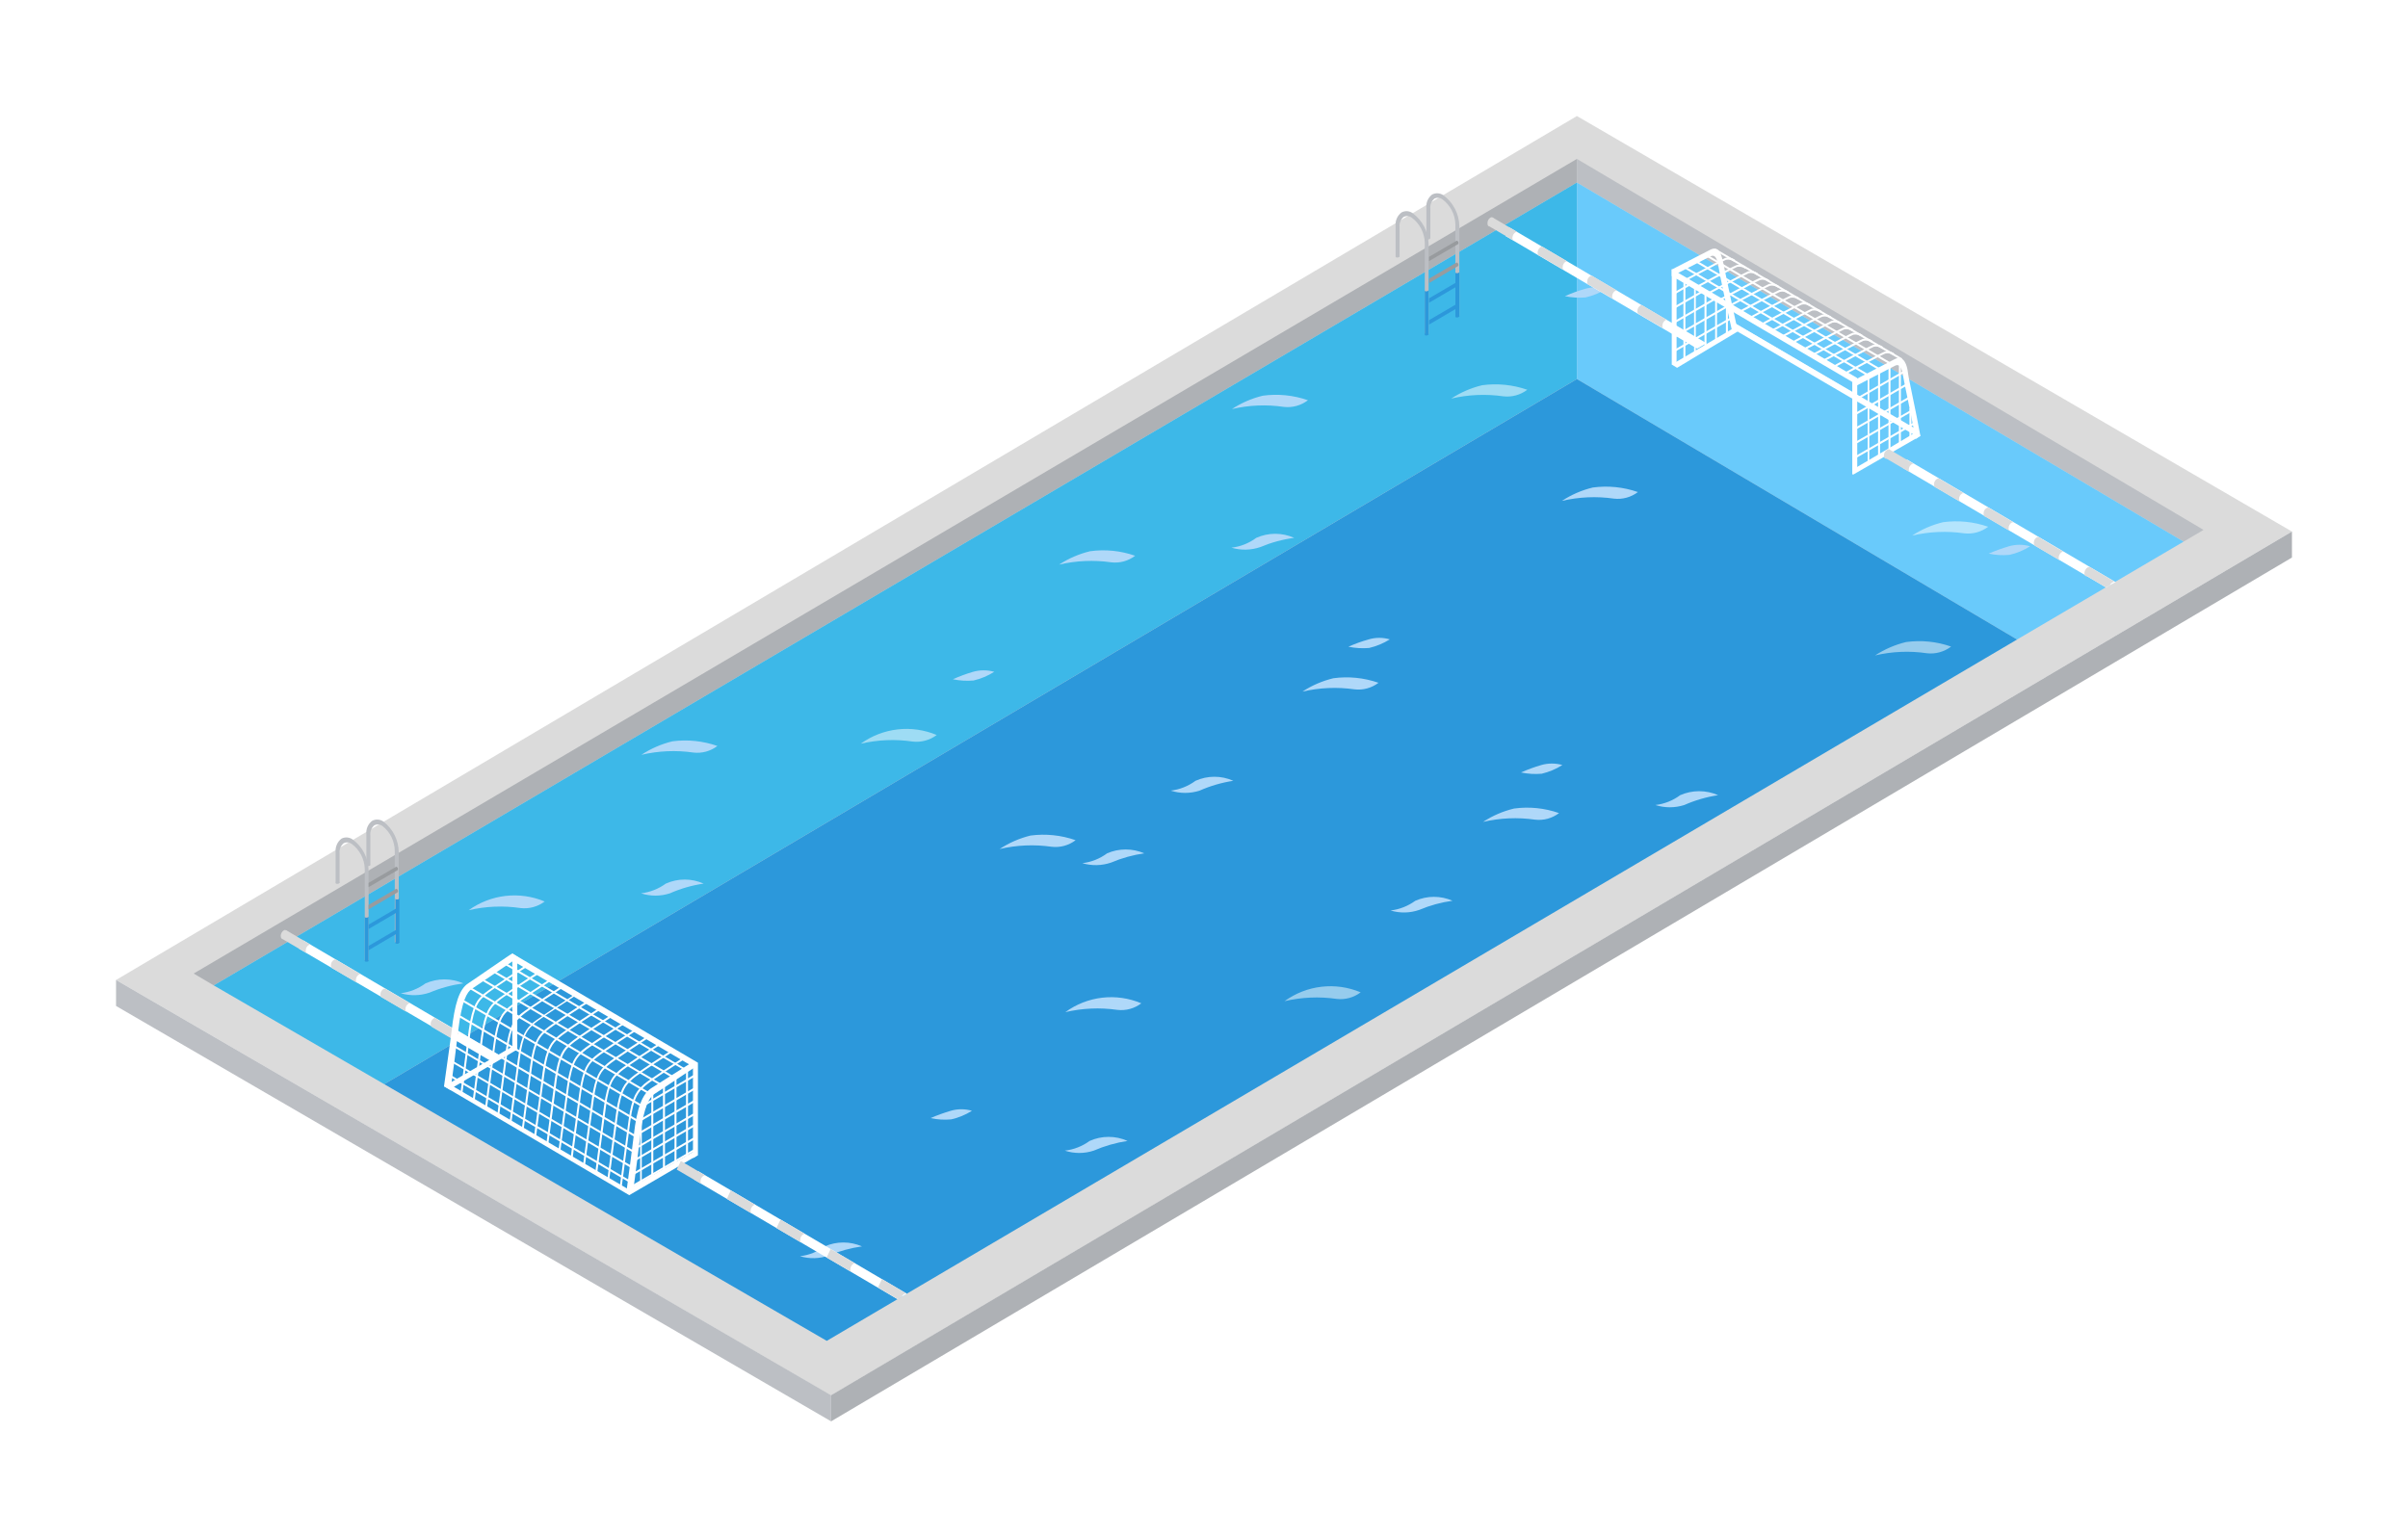 <svg width="166" height="106" viewBox="0 0 166 106" fill="none" xmlns="http://www.w3.org/2000/svg">
<g filter="url(#filter0_d)">
<path d="M158 32.649L57.293 92.217L8 63.568L108.707 4L158 32.649Z" fill="#DBDBDB"/>
<path d="M108.706 6.957V8.583L14.735 63.942L13.351 63.124L108.706 6.957Z" fill="#AEB1B5"/>
<path d="M108.706 8.584V22.134L26.488 70.752L14.735 63.942L108.706 8.584Z" fill="#3DB8E8"/>
<path d="M150.53 33.345L108.707 8.583V6.957L151.906 32.536L150.53 33.345Z" fill="#BCBFC4"/>
<path d="M139.05 40.094L108.707 22.134V8.584L150.53 33.345L139.05 40.094Z" fill="#69CAFB"/>
<path d="M108.707 22.134L139.05 40.094L56.994 88.451L26.488 70.752L108.707 22.134Z" fill="#2C98DB"/>
<path d="M8 63.568V65.36L57.293 94V92.2L8 63.568Z" fill="#BCBFC4"/>
<path d="M158 32.649V34.441L57.293 94V92.2L158 32.649Z" fill="#AEB1B5"/>
<path d="M74.149 53.931C73.674 54.293 73.08 54.454 72.491 54.383C71.298 54.212 70.084 54.265 68.909 54.54C69.565 54.109 70.287 53.794 71.046 53.609C72.091 53.472 73.153 53.582 74.149 53.931Z" fill="#AFD8F9"/>
<path d="M78.884 54.836C78.479 54.66 78.043 54.57 77.602 54.57C77.161 54.57 76.725 54.66 76.32 54.836C75.817 55.209 75.228 55.442 74.61 55.514C75.263 55.708 75.958 55.693 76.602 55.471C77.333 55.161 78.1 54.948 78.884 54.836Z" fill="#AFD8F9"/>
<path d="M95.03 43.077C94.555 43.438 93.961 43.6 93.372 43.529C92.176 43.358 90.959 43.411 89.782 43.686C90.439 43.259 91.161 42.947 91.919 42.764C92.966 42.622 94.031 42.73 95.03 43.077Z" fill="#AFD8F9"/>
<path d="M112.912 29.927C112.437 30.288 111.843 30.45 111.254 30.379C110.061 30.207 108.847 30.261 107.673 30.536C108.325 30.108 109.045 29.796 109.801 29.614C110.848 29.472 111.913 29.579 112.912 29.927Z" fill="#AFD8F9"/>
<path d="M85.022 49.835C84.611 49.651 84.167 49.556 83.718 49.556C83.269 49.556 82.825 49.651 82.415 49.835C81.912 50.206 81.323 50.44 80.705 50.513C81.353 50.721 82.049 50.721 82.697 50.513C83.439 50.185 84.221 49.957 85.022 49.835Z" fill="#AFD8F9"/>
<path d="M95.808 40.085C95.334 39.943 94.83 39.943 94.355 40.085C93.877 40.219 93.409 40.388 92.954 40.59C93.423 40.688 93.904 40.717 94.381 40.677C94.885 40.559 95.367 40.359 95.808 40.085Z" fill="#AFD8F9"/>
<path opacity="0.5" d="M64.576 46.678C64.099 47.035 63.507 47.197 62.918 47.13C61.725 46.953 60.511 47.003 59.336 47.278C60.089 46.736 60.964 46.397 61.88 46.292C62.796 46.187 63.724 46.32 64.576 46.678Z" fill="white"/>
<path d="M49.456 47.434C48.98 47.796 48.387 47.958 47.797 47.887C46.604 47.715 45.39 47.768 44.216 48.043C44.871 47.612 45.594 47.298 46.353 47.113C47.398 46.975 48.459 47.085 49.456 47.434Z" fill="#AFD8F9"/>
<path d="M37.549 58.158C37.071 58.516 36.479 58.677 35.891 58.611C34.698 58.433 33.483 58.483 32.309 58.758C33.062 58.217 33.937 57.877 34.853 57.772C35.769 57.667 36.697 57.8 37.549 58.158Z" fill="#AFD8F9"/>
<path d="M48.507 56.923C48.096 56.739 47.652 56.644 47.203 56.644C46.754 56.644 46.31 56.739 45.9 56.923C45.395 57.29 44.806 57.521 44.19 57.593C44.837 57.806 45.534 57.806 46.182 57.593C46.924 57.266 47.706 57.041 48.507 56.923Z" fill="#AFD8F9"/>
<path d="M31.942 63.803C31.53 63.621 31.086 63.527 30.638 63.527C30.189 63.527 29.746 63.621 29.334 63.803C28.831 64.174 28.243 64.408 27.625 64.481C28.277 64.675 28.973 64.66 29.617 64.438C30.361 64.124 31.143 63.911 31.942 63.803Z" fill="#AFD8F9"/>
<path opacity="0.5" d="M105.287 22.873C104.812 23.234 104.218 23.396 103.629 23.325C102.433 23.154 101.216 23.207 100.039 23.482C100.696 23.055 101.418 22.744 102.176 22.56C103.223 22.419 104.288 22.526 105.287 22.873Z" fill="white"/>
<path d="M90.167 23.595C89.692 23.957 89.099 24.122 88.509 24.056C87.316 23.879 86.102 23.929 84.927 24.204C85.58 23.776 86.3 23.464 87.056 23.282C88.103 23.14 89.168 23.248 90.167 23.595Z" fill="#AFD8F9"/>
<path d="M78.252 34.319C77.781 34.681 77.189 34.843 76.602 34.771C75.406 34.6 74.19 34.653 73.013 34.928C73.669 34.501 74.391 34.189 75.149 34.006C76.193 33.862 77.256 33.97 78.252 34.319Z" fill="#AFD8F9"/>
<path d="M89.218 33.084C88.806 32.9 88.361 32.804 87.91 32.804C87.46 32.804 87.015 32.9 86.603 33.084C86.1 33.457 85.511 33.691 84.893 33.762C85.546 33.956 86.241 33.941 86.885 33.719C87.632 33.405 88.416 33.191 89.218 33.084Z" fill="#AFD8F9"/>
<path d="M68.542 42.32C68.064 42.185 67.558 42.185 67.08 42.32C66.605 42.46 66.14 42.632 65.687 42.834C66.156 42.932 66.637 42.962 67.115 42.92C67.62 42.802 68.102 42.599 68.542 42.32Z" fill="#AFD8F9"/>
<path d="M110.733 15.915C110.255 15.775 109.748 15.775 109.271 15.915C108.796 16.05 108.33 16.219 107.878 16.42C108.347 16.519 108.828 16.548 109.305 16.507C109.81 16.393 110.293 16.194 110.733 15.915Z" fill="#AFD8F9"/>
<path opacity="0.5" d="M93.8 64.42C93.325 64.782 92.731 64.944 92.142 64.873C90.946 64.701 89.729 64.754 88.552 65.029C89.304 64.484 90.181 64.141 91.099 64.035C92.016 63.928 92.946 64.061 93.8 64.42Z" fill="white"/>
<path d="M78.679 65.177C78.204 65.538 77.61 65.7 77.021 65.629C75.828 65.458 74.614 65.511 73.44 65.786C74.19 65.24 75.065 64.897 75.982 64.79C76.899 64.684 77.827 64.817 78.679 65.177Z" fill="#AFD8F9"/>
<path d="M77.73 74.666C77.318 74.481 76.873 74.386 76.422 74.386C75.972 74.386 75.527 74.481 75.115 74.666C74.611 75.034 74.022 75.265 73.405 75.335C74.053 75.549 74.749 75.549 75.397 75.335C76.144 75.012 76.928 74.787 77.73 74.666Z" fill="#AFD8F9"/>
<path d="M59.422 81.937C59.017 81.759 58.581 81.667 58.14 81.667C57.699 81.667 57.262 81.759 56.857 81.937C56.355 82.309 55.766 82.543 55.148 82.615C55.801 82.81 56.497 82.792 57.139 82.563C57.872 82.259 58.638 82.048 59.422 81.937Z" fill="#AFD8F9"/>
<path d="M67.003 72.587C66.526 72.447 66.019 72.447 65.542 72.587C65.068 72.727 64.603 72.895 64.149 73.092C64.617 73.195 65.099 73.225 65.576 73.179C66.081 73.065 66.564 72.865 67.003 72.587Z" fill="#AFD8F9"/>
<path opacity="0.5" d="M134.503 40.581C134.027 40.943 133.435 41.108 132.845 41.042C131.652 40.865 130.438 40.915 129.263 41.19C129.92 40.763 130.642 40.451 131.4 40.268C132.444 40.124 133.507 40.232 134.503 40.581Z" fill="white"/>
<path opacity="0.5" d="M137.059 32.319C136.584 32.68 135.99 32.842 135.401 32.771C134.208 32.599 132.994 32.652 131.819 32.927C132.472 32.499 133.192 32.188 133.948 32.005C134.995 31.864 136.06 31.971 137.059 32.319Z" fill="white"/>
<path d="M107.476 52.062C107 52.423 106.407 52.585 105.817 52.514C104.624 52.342 103.41 52.395 102.236 52.67C102.892 52.241 103.614 51.93 104.373 51.748C105.417 51.605 106.48 51.712 107.476 52.062Z" fill="#AFD8F9"/>
<path d="M118.442 50.826C118.029 50.645 117.584 50.551 117.134 50.551C116.685 50.551 116.24 50.645 115.827 50.826C115.324 51.199 114.735 51.433 114.117 51.505C114.765 51.713 115.461 51.713 116.109 51.505C116.854 51.176 117.639 50.948 118.442 50.826Z" fill="#AFD8F9"/>
<path d="M100.133 58.106C99.729 57.928 99.292 57.836 98.851 57.836C98.41 57.836 97.974 57.928 97.569 58.106C97.064 58.473 96.476 58.704 95.86 58.776C96.511 58.975 97.209 58.96 97.851 58.732C98.582 58.424 99.349 58.213 100.133 58.106Z" fill="#AFD8F9"/>
<path d="M107.706 48.748C107.231 48.612 106.729 48.612 106.253 48.748C105.775 48.887 105.307 49.058 104.852 49.261C105.321 49.359 105.802 49.389 106.279 49.348C106.784 49.229 107.266 49.026 107.706 48.748Z" fill="#AFD8F9"/>
<path d="M139.948 33.667C139.471 33.526 138.964 33.526 138.487 33.667C138.013 33.806 137.547 33.974 137.093 34.171C137.562 34.274 138.043 34.303 138.521 34.258C139.026 34.145 139.509 33.945 139.948 33.667Z" fill="#AFD8F9"/>
<path d="M24.308 53.879C24.198 53.801 24.07 53.754 23.936 53.743C23.802 53.733 23.668 53.758 23.548 53.818C23.405 53.925 23.293 54.068 23.221 54.233C23.149 54.398 23.12 54.578 23.137 54.758V56.871H23.411V54.844C23.395 54.71 23.413 54.574 23.464 54.449C23.515 54.324 23.597 54.215 23.701 54.131C23.787 54.089 23.883 54.072 23.978 54.081C24.073 54.09 24.163 54.126 24.24 54.184C24.513 54.382 24.738 54.642 24.895 54.944C25.052 55.246 25.138 55.581 25.146 55.923V62.22H25.411V56.001C25.402 55.585 25.298 55.176 25.106 54.807C24.915 54.439 24.642 54.121 24.308 53.879Z" fill="#BCBFC4"/>
<path d="M23.411 56.871C23.411 56.871 23.351 56.941 23.274 56.941C23.197 56.941 23.138 56.941 23.138 56.871C23.138 56.801 23.197 56.793 23.274 56.793C23.351 56.793 23.411 56.793 23.411 56.871Z" fill="#BCBFC4"/>
<path d="M25.411 62.237C25.411 62.281 25.352 62.307 25.275 62.307C25.198 62.307 25.146 62.307 25.146 62.237C25.146 62.168 25.206 62.168 25.275 62.168C25.343 62.168 25.411 62.194 25.411 62.237Z" fill="#2C98DB"/>
<path d="M26.428 52.644C26.317 52.565 26.187 52.518 26.051 52.509C25.915 52.499 25.78 52.528 25.659 52.592C25.518 52.698 25.407 52.839 25.336 53.002C25.265 53.166 25.238 53.345 25.258 53.523V55.636H25.531V53.609C25.515 53.476 25.533 53.341 25.582 53.216C25.632 53.092 25.711 52.981 25.813 52.896C25.901 52.854 25.997 52.837 26.094 52.846C26.19 52.855 26.282 52.891 26.36 52.949C26.625 53.152 26.839 53.415 26.988 53.717C27.136 54.018 27.214 54.351 27.215 54.688V60.993H27.488V54.775C27.486 54.361 27.389 53.952 27.205 53.583C27.021 53.213 26.755 52.892 26.428 52.644Z" fill="#BCBFC4"/>
<path d="M27.531 61.002C27.531 61.002 27.471 61.072 27.395 61.072C27.317 61.072 27.258 61.072 27.258 61.002C27.258 60.933 27.317 60.924 27.395 60.924C27.471 60.924 27.531 60.959 27.531 61.002Z" fill="#2C98DB"/>
<path d="M25.531 55.636C25.531 55.679 25.471 55.714 25.394 55.714C25.317 55.714 25.257 55.714 25.257 55.636C25.257 55.558 25.317 55.566 25.394 55.566C25.471 55.566 25.531 55.601 25.531 55.636Z" fill="#BCBFC4"/>
<path d="M27.437 55.923C27.438 55.89 27.43 55.858 27.413 55.83C27.397 55.802 27.372 55.78 27.343 55.767H27.3L25.411 56.871V57.167L27.411 55.993C27.411 55.993 27.437 55.975 27.437 55.923Z" fill="#989B9E"/>
<path d="M27.437 57.445C27.438 57.413 27.43 57.38 27.413 57.352C27.397 57.325 27.372 57.302 27.343 57.289H27.3L25.411 58.393V58.698L27.411 57.523C27.421 57.513 27.428 57.5 27.432 57.487C27.436 57.474 27.438 57.459 27.437 57.445Z" fill="#989B9E"/>
<path d="M27.437 58.802C27.438 58.769 27.43 58.737 27.413 58.709C27.397 58.681 27.372 58.659 27.343 58.645H27.3L25.411 59.75V60.054L27.411 58.88C27.421 58.87 27.428 58.857 27.432 58.844C27.436 58.83 27.438 58.816 27.437 58.802Z" fill="#2C98DB"/>
<path d="M27.437 60.272C27.438 60.239 27.43 60.207 27.413 60.179C27.397 60.151 27.372 60.129 27.343 60.115H27.3L25.411 61.22V61.516L27.411 60.341C27.411 60.341 27.437 60.341 27.437 60.272Z" fill="#2C98DB"/>
<path d="M25.275 59.272C25.206 59.272 25.146 59.272 25.146 59.193V62.237H25.411V59.193C25.411 59.237 25.326 59.272 25.275 59.272Z" fill="#2C98DB"/>
<path d="M27.395 58.019C27.317 58.019 27.258 58.019 27.258 57.95V61.002H27.531V57.95C27.531 57.95 27.471 58.019 27.395 58.019Z" fill="#2C98DB"/>
<path d="M97.381 10.697C97.272 10.617 97.142 10.57 97.008 10.561C96.874 10.552 96.74 10.581 96.62 10.645C96.478 10.749 96.365 10.891 96.293 11.054C96.22 11.217 96.192 11.397 96.21 11.575V13.689H96.484V11.662C96.467 11.528 96.486 11.392 96.537 11.267C96.588 11.142 96.669 11.032 96.774 10.949C96.86 10.907 96.956 10.889 97.051 10.899C97.146 10.908 97.236 10.943 97.313 11.001C97.586 11.2 97.81 11.46 97.968 11.762C98.125 12.064 98.211 12.399 98.219 12.741V19.038H98.484V12.819C98.474 12.403 98.369 11.995 98.177 11.626C97.986 11.258 97.713 10.94 97.381 10.697Z" fill="#BCBFC4"/>
<path d="M96.484 13.689C96.484 13.689 96.424 13.758 96.347 13.758C96.27 13.758 96.21 13.758 96.21 13.689C96.21 13.619 96.279 13.611 96.347 13.611C96.415 13.611 96.484 13.645 96.484 13.689Z" fill="#BCBFC4"/>
<path d="M98.484 19.055C98.484 19.055 98.424 19.133 98.347 19.133C98.27 19.133 98.219 19.133 98.219 19.055C98.219 18.977 98.278 18.985 98.347 18.985C98.415 18.985 98.484 19.02 98.484 19.055Z" fill="#2C98DB"/>
<path d="M99.501 9.462C99.389 9.384 99.258 9.338 99.123 9.329C98.988 9.32 98.853 9.348 98.731 9.41C98.59 9.515 98.479 9.657 98.408 9.82C98.338 9.984 98.311 10.163 98.33 10.34V12.436H98.603V10.401C98.588 10.267 98.606 10.131 98.657 10.006C98.708 9.881 98.79 9.772 98.894 9.688C98.98 9.646 99.075 9.628 99.17 9.637C99.265 9.647 99.356 9.682 99.432 9.74C99.704 9.94 99.926 10.201 100.082 10.503C100.237 10.805 100.322 11.139 100.33 11.48V17.776H100.603V11.567C100.591 11.153 100.484 10.748 100.293 10.383C100.102 10.018 99.831 9.703 99.501 9.462Z" fill="#BCBFC4"/>
<path d="M100.603 17.82C100.603 17.82 100.544 17.89 100.467 17.89C100.39 17.89 100.33 17.89 100.33 17.82C100.33 17.75 100.39 17.742 100.467 17.742C100.544 17.742 100.603 17.777 100.603 17.82Z" fill="#2C98DB"/>
<path d="M98.603 12.436C98.603 12.436 98.543 12.506 98.466 12.506C98.389 12.506 98.33 12.506 98.33 12.436C98.33 12.367 98.389 12.358 98.466 12.358C98.543 12.358 98.603 12.436 98.603 12.436Z" fill="#BCBFC4"/>
<path d="M100.543 12.758C100.545 12.726 100.537 12.693 100.52 12.665C100.503 12.637 100.479 12.615 100.449 12.602H100.407L98.518 13.706V14.002L100.518 12.828C100.518 12.828 100.543 12.793 100.543 12.758Z" fill="#989B9E"/>
<path d="M100.543 14.263C100.542 14.231 100.533 14.2 100.516 14.172C100.5 14.145 100.477 14.122 100.449 14.106C100.449 14.106 100.449 14.106 100.407 14.106L98.518 15.211V15.515L100.518 14.341C100.527 14.33 100.534 14.318 100.539 14.305C100.543 14.291 100.545 14.277 100.543 14.263Z" fill="#989B9E"/>
<path d="M100.543 15.62C100.545 15.587 100.536 15.555 100.52 15.527C100.503 15.499 100.479 15.477 100.449 15.463C100.449 15.463 100.449 15.463 100.407 15.463L98.518 16.568V16.872L100.518 15.698C100.527 15.687 100.534 15.675 100.539 15.661C100.543 15.648 100.545 15.634 100.543 15.62Z" fill="#2C98DB"/>
<path d="M100.543 17.124C100.545 17.092 100.536 17.059 100.52 17.031C100.503 17.004 100.479 16.981 100.449 16.968H100.407L98.518 18.072V18.377L100.518 17.203C100.527 17.192 100.534 17.18 100.539 17.166C100.543 17.153 100.545 17.138 100.543 17.124Z" fill="#2C98DB"/>
<path d="M98.347 16.089C98.278 16.089 98.219 16.089 98.219 16.011V19.055H98.484V16.011C98.484 16.011 98.424 16.089 98.347 16.089Z" fill="#2C98DB"/>
<path d="M100.467 14.837C100.39 14.837 100.33 14.837 100.33 14.767V17.82H100.603V14.767C100.603 14.767 100.544 14.837 100.467 14.837Z" fill="#2C98DB"/>
<path d="M34.472 68.804L20.907 60.837L20.625 61.42L33.873 69.178L34.472 68.804Z" fill="white"/>
<path d="M30.13 66.412C30.128 66.491 30.106 66.568 30.065 66.635C30.025 66.703 29.967 66.758 29.899 66.795C29.779 66.847 29.685 66.751 29.685 66.595C29.688 66.515 29.711 66.438 29.752 66.369C29.792 66.301 29.848 66.244 29.916 66.203C30.035 66.151 30.13 66.247 30.13 66.412Z" fill="#DBDBDB"/>
<path d="M31.634 67.23C31.566 67.269 31.51 67.326 31.471 67.395C31.432 67.464 31.411 67.542 31.411 67.621C31.407 67.656 31.41 67.692 31.422 67.725C31.434 67.759 31.454 67.789 31.48 67.812L29.77 66.812L30.052 66.23L31.762 67.238C31.742 67.228 31.721 67.221 31.699 67.22C31.677 67.218 31.654 67.222 31.634 67.23Z" fill="#DBDBDB"/>
<path d="M26.668 64.386C26.667 64.465 26.645 64.542 26.605 64.61C26.564 64.677 26.506 64.732 26.437 64.768C26.317 64.82 26.223 64.768 26.223 64.559C26.225 64.481 26.247 64.403 26.288 64.336C26.328 64.269 26.386 64.214 26.454 64.177C26.574 64.125 26.676 64.22 26.668 64.386Z" fill="#DBDBDB"/>
<path d="M28.18 65.186C28.111 65.224 28.052 65.28 28.012 65.349C27.971 65.418 27.95 65.497 27.95 65.577C27.947 65.612 27.951 65.647 27.963 65.68C27.975 65.713 27.994 65.743 28.018 65.768L26.309 64.768L26.582 64.186L28.292 65.186C28.274 65.178 28.255 65.174 28.236 65.174C28.217 65.174 28.198 65.178 28.18 65.186Z" fill="#DBDBDB"/>
<path d="M23.257 62.368C23.253 62.447 23.231 62.525 23.19 62.593C23.15 62.662 23.093 62.719 23.026 62.759C22.906 62.811 22.804 62.716 22.812 62.55C22.811 62.471 22.832 62.393 22.873 62.325C22.914 62.257 22.973 62.203 23.043 62.168C23.163 62.116 23.257 62.211 23.257 62.368Z" fill="#DBDBDB"/>
<path d="M24.761 63.176C24.694 63.217 24.637 63.274 24.597 63.342C24.557 63.411 24.534 63.488 24.53 63.568C24.527 63.604 24.532 63.64 24.545 63.673C24.558 63.707 24.58 63.736 24.607 63.759L22.898 62.759L23.171 62.176L24.881 63.176C24.862 63.167 24.842 63.163 24.821 63.163C24.8 63.163 24.78 63.167 24.761 63.176Z" fill="#DBDBDB"/>
<path d="M19.796 60.341C19.793 60.421 19.77 60.498 19.729 60.567C19.689 60.635 19.633 60.692 19.565 60.733C19.445 60.785 19.351 60.689 19.351 60.524C19.355 60.444 19.378 60.367 19.418 60.298C19.458 60.23 19.515 60.173 19.582 60.133C19.702 60.089 19.796 60.176 19.796 60.341Z" fill="#DBDBDB"/>
<path d="M21.308 61.142C21.239 61.179 21.18 61.236 21.14 61.305C21.099 61.374 21.078 61.453 21.078 61.533C21.073 61.568 21.076 61.604 21.088 61.637C21.1 61.671 21.12 61.7 21.146 61.724L19.436 60.724L19.719 60.133L21.428 61.142C21.41 61.131 21.389 61.125 21.368 61.125C21.347 61.125 21.327 61.131 21.308 61.142Z" fill="#DBDBDB"/>
<path d="M117.639 19.664L104.066 11.688L103.783 12.271L116.998 20.038C117.237 19.907 117.451 19.777 117.639 19.664Z" fill="white"/>
<path d="M113.314 17.263C113.313 17.343 113.293 17.421 113.254 17.489C113.215 17.558 113.159 17.615 113.091 17.655C112.963 17.655 112.869 17.655 112.878 17.446C112.878 17.367 112.898 17.289 112.937 17.22C112.976 17.151 113.032 17.094 113.1 17.055C113.228 17.002 113.365 17.098 113.314 17.263Z" fill="#DBDBDB"/>
<path d="M114.827 18.064C114.759 18.104 114.703 18.161 114.663 18.23C114.622 18.298 114.599 18.375 114.596 18.455C114.593 18.49 114.598 18.525 114.61 18.558C114.621 18.591 114.64 18.621 114.664 18.646L112.955 17.646L113.228 17.063L114.938 18.072C114.921 18.063 114.902 18.057 114.883 18.056C114.864 18.054 114.845 18.057 114.827 18.064Z" fill="#DBDBDB"/>
<path d="M109.86 15.237C109.859 15.316 109.837 15.393 109.796 15.46C109.756 15.527 109.698 15.582 109.63 15.62C109.51 15.672 109.407 15.62 109.416 15.419C109.416 15.339 109.437 15.26 109.478 15.191C109.519 15.122 109.577 15.066 109.647 15.028C109.766 14.976 109.86 15.046 109.86 15.237Z" fill="#DBDBDB"/>
<path d="M111.365 16.037C111.297 16.078 111.241 16.135 111.2 16.203C111.16 16.271 111.137 16.349 111.134 16.428C111.132 16.464 111.138 16.5 111.151 16.533C111.165 16.566 111.185 16.596 111.211 16.62L109.501 15.62L109.783 15.037L111.493 16.046C111.473 16.035 111.452 16.029 111.43 16.027C111.408 16.026 111.385 16.029 111.365 16.037Z" fill="#DBDBDB"/>
<path d="M106.441 13.228C106.443 13.307 106.422 13.386 106.381 13.453C106.34 13.521 106.281 13.576 106.211 13.611C106.091 13.663 105.997 13.611 105.997 13.411C106 13.331 106.023 13.253 106.063 13.185C106.104 13.117 106.16 13.06 106.228 13.019C106.347 12.967 106.45 13.063 106.441 13.228Z" fill="#DBDBDB"/>
<path d="M107.954 14.028C107.885 14.066 107.826 14.122 107.786 14.191C107.745 14.26 107.724 14.339 107.724 14.419C107.721 14.454 107.725 14.49 107.737 14.523C107.749 14.556 107.768 14.586 107.792 14.611L106.083 13.61L106.356 13.028L108.066 14.037C108.049 14.027 108.03 14.022 108.011 14.02C107.992 14.019 107.973 14.021 107.954 14.028Z" fill="#DBDBDB"/>
<path d="M102.98 11.201C102.981 11.28 102.961 11.357 102.922 11.424C102.882 11.492 102.826 11.547 102.758 11.584C102.629 11.636 102.535 11.584 102.544 11.375C102.543 11.297 102.563 11.22 102.602 11.152C102.641 11.085 102.698 11.029 102.766 10.992C102.894 10.94 102.988 11.036 102.98 11.201Z" fill="#DBDBDB"/>
<path d="M104.493 12.002C104.425 12.042 104.369 12.099 104.328 12.167C104.288 12.236 104.265 12.313 104.262 12.393C104.258 12.429 104.263 12.465 104.277 12.498C104.29 12.532 104.311 12.561 104.339 12.584L102.629 11.584L102.903 11.001L104.612 12.002C104.594 11.992 104.573 11.988 104.552 11.988C104.532 11.988 104.511 11.992 104.493 12.002Z" fill="#DBDBDB"/>
<path d="M35.318 61.742V68.421C35.429 68.352 35.548 68.473 35.66 68.421V62.429L47.771 69.543V75.857L48.113 75.657V69.273L35.318 61.742Z" fill="white"/>
<path d="M47.977 75.309L43.31 77.997L31.292 70.935L35.643 68.369L35.301 68.169L30.608 70.9L43.378 78.406L47.977 75.718V75.309Z" fill="white"/>
<path d="M47.677 69.265L44.934 71.004C44.284 71.404 43.908 72.37 43.694 74.248C43.592 75.118 43.386 76.657 43.19 78.119C43.367 78.09 43.534 78.019 43.677 77.91C43.856 76.527 44.045 75.109 44.139 74.301C44.395 72.126 44.822 71.604 45.164 71.396C45.506 71.187 47.959 69.534 48.019 69.508L47.677 69.265Z" fill="white"/>
<path d="M35.318 61.742C35.258 61.742 32.566 63.62 32.301 63.785C31.651 64.186 31.343 65.229 31.13 67.108C31.027 67.978 30.805 69.439 30.608 70.9L31.061 71.161C31.266 69.639 31.472 68.064 31.574 67.16C31.831 64.986 32.19 64.394 32.532 64.177C32.873 63.959 35.668 62.046 35.728 62.011L35.318 61.742Z" fill="white"/>
<path d="M43.472 77.579L31.061 70.274L31.121 70.152L43.541 77.458L43.472 77.579Z" fill="white"/>
<path d="M43.472 76.51L31.061 69.204L31.121 69.091L43.541 76.388L43.472 76.51Z" fill="white"/>
<path d="M43.728 75.518L31.224 68.16L31.292 68.047L43.788 75.396L43.728 75.518Z" fill="white"/>
<path d="M31.289 66.9L31.221 67.02L43.89 74.472L43.958 74.351L31.289 66.9Z" fill="white"/>
<path d="M31.544 65.907L31.476 66.027L44.145 73.479L44.213 73.358L31.544 65.907Z" fill="white"/>
<path d="M31.861 64.888L31.793 65.009L44.462 72.46L44.53 72.34L31.861 64.888Z" fill="white"/>
<path d="M32.331 64.001L32.262 64.121L44.931 71.573L44.999 71.453L32.331 64.001Z" fill="white"/>
<path d="M45.754 70.978L33.087 63.533L33.155 63.412L45.823 70.865L45.754 70.978Z" fill="white"/>
<path d="M46.532 70.421L33.864 62.968L33.933 62.846L46.6 70.3L46.532 70.421Z" fill="white"/>
<path d="M47.327 69.882L34.66 62.437L34.728 62.316L47.396 69.769L47.327 69.882Z" fill="white"/>
<path d="M31.864 71.474C32.095 69.734 32.343 67.899 32.454 67.021C32.676 65.325 33.053 64.977 33.394 64.673L33.48 64.594C33.822 64.272 36.395 62.611 36.42 62.603L36.343 62.481C36.241 62.55 33.779 64.168 33.386 64.499L33.309 64.568C32.967 64.873 32.548 65.255 32.317 67.004C32.206 67.873 31.967 69.7 31.736 71.404L31.864 71.474Z" fill="white"/>
<path d="M32.711 71.961C32.933 70.222 33.189 68.36 33.3 67.473C33.523 65.777 33.899 65.429 34.241 65.125L34.326 65.047C34.668 64.725 37.241 63.072 37.266 63.055L37.19 62.933C37.087 63.003 34.625 64.621 34.232 64.951L34.155 65.02C33.813 65.325 33.394 65.708 33.164 67.456C33.053 68.326 32.805 70.187 32.582 71.891L32.711 71.961Z" fill="white"/>
<path d="M33.565 72.448C33.796 70.709 34.044 68.839 34.155 67.952C34.377 66.212 34.762 65.908 35.104 65.603L35.181 65.525C35.523 65.203 38.095 63.551 38.121 63.533L38.053 63.412C37.941 63.481 35.488 65.099 35.087 65.429L35.01 65.499C34.668 65.803 34.249 66.186 34.027 67.934C33.916 68.804 33.668 70.665 33.437 72.379L33.565 72.448Z" fill="white"/>
<path d="M34.412 72.918C34.643 71.178 34.891 69.299 35.002 68.412C35.224 66.673 35.608 66.36 35.95 66.055L36.027 65.986C36.369 65.664 38.942 64.003 38.968 63.985L38.899 63.872C38.788 63.933 36.335 65.551 35.933 65.881L35.856 65.951C35.514 66.255 35.096 66.638 34.873 68.395C34.762 69.265 34.514 71.135 34.284 72.848L34.412 72.918Z" fill="white"/>
<path d="M39.728 64.49C39.626 64.56 37.164 66.169 36.762 66.499L36.685 66.577C36.352 66.882 35.925 67.256 35.702 69.013C35.591 69.882 35.36 71.622 35.138 73.274L35.266 73.335C35.489 71.665 35.728 69.856 35.839 68.987C36.053 67.247 36.437 66.943 36.779 66.638L36.856 66.56C37.207 66.238 39.771 64.577 39.805 64.56L39.728 64.49Z" fill="white"/>
<path d="M40.575 64.942C40.472 65.012 37.968 66.63 37.609 66.96L37.532 67.03C37.199 67.334 36.771 67.717 36.549 69.465C36.438 70.335 36.207 72.074 35.985 73.735L36.104 73.831C36.335 72.152 36.575 70.352 36.686 69.482C36.899 67.743 37.284 67.438 37.626 67.134L37.703 67.056C38.053 66.734 40.617 65.073 40.652 65.064L40.575 64.942Z" fill="white"/>
<path d="M36.95 74.413C37.181 72.674 37.429 70.839 37.54 69.96C37.762 68.264 38.138 67.917 38.48 67.612L38.566 67.534C38.907 67.212 41.48 65.551 41.506 65.542L41.429 65.421C41.326 65.49 38.822 67.108 38.472 67.438L38.395 67.508C38.053 67.812 37.634 68.195 37.403 69.943C37.292 70.813 37.053 72.639 36.822 74.292L36.95 74.413Z" fill="white"/>
<path d="M37.788 74.961C38.019 73.222 38.276 71.308 38.387 70.413C38.609 68.717 38.993 68.369 39.327 68.064L39.412 67.986C39.754 67.664 42.327 66.012 42.353 65.995L42.284 65.873C42.173 65.942 39.669 67.56 39.318 67.891L39.241 67.96C38.899 68.264 38.481 68.647 38.25 70.395C38.139 71.265 37.891 73.161 37.66 74.883L37.788 74.961Z" fill="white"/>
<path d="M38.617 75.457C38.848 73.718 39.104 71.822 39.215 70.935C39.438 69.195 39.822 68.882 40.156 68.578L40.241 68.508C40.583 68.186 43.156 66.525 43.181 66.508L43.113 66.395C43.002 66.464 40.506 68.073 40.147 68.404L40.07 68.473C39.728 68.778 39.309 69.16 39.087 70.917C38.967 71.787 38.72 73.666 38.489 75.388L38.617 75.457Z" fill="white"/>
<path d="M39.464 75.927C39.694 74.188 39.951 72.274 40.062 71.378C40.284 69.639 40.669 69.326 41.002 69.021L41.088 68.952C41.429 68.63 44.002 66.969 44.028 66.951L43.959 66.838C43.848 66.908 41.352 68.517 40.993 68.847L40.917 68.917C40.575 69.23 40.156 69.604 39.934 71.361C39.814 72.231 39.566 74.135 39.335 75.857L39.464 75.927Z" fill="white"/>
<path d="M40.318 76.405C40.557 74.666 40.805 72.761 40.925 71.865C41.139 70.126 41.523 69.813 41.865 69.508L41.942 69.439C42.293 69.117 44.677 67.577 44.703 67.56L44.635 67.438C44.532 67.508 42.207 69.004 41.857 69.334L41.771 69.413C41.438 69.717 41.011 70.091 40.788 71.848C40.677 72.718 40.421 74.614 40.19 76.344L40.318 76.405Z" fill="white"/>
<path d="M45.472 67.899C45.37 67.969 43.053 69.465 42.703 69.787L42.617 69.865C42.284 70.169 41.857 70.543 41.634 72.3C41.523 73.17 41.275 75.049 41.045 76.771L41.173 76.84C41.404 75.101 41.651 73.213 41.771 72.317C41.985 70.578 42.369 70.274 42.711 69.969L42.788 69.891C43.139 69.569 45.515 68.03 45.541 68.021L45.472 67.899Z" fill="white"/>
<path d="M46.267 68.421C46.173 68.482 43.882 69.961 43.532 70.291L43.447 70.361C43.113 70.665 42.686 71.048 42.464 72.796C42.352 73.666 42.105 75.553 41.874 77.275L41.993 77.379L42.6 72.813C42.814 71.117 43.199 70.769 43.541 70.465L43.617 70.387C43.968 70.065 46.319 68.552 46.344 68.534L46.267 68.421Z" fill="white"/>
<path d="M47.173 68.865C47.079 68.934 44.746 70.439 44.387 70.76L44.31 70.839C43.968 71.143 43.549 71.526 43.327 73.274C43.207 74.144 42.959 76.066 42.728 77.797L42.848 77.901C43.079 76.162 43.344 74.196 43.455 73.291C43.677 71.596 44.062 71.248 44.395 70.943L44.481 70.865C44.822 70.543 47.224 68.995 47.25 68.986L47.173 68.865Z" fill="white"/>
<path d="M47.429 75.622V69.743H47.292V75.762C47.334 75.711 47.38 75.664 47.429 75.622Z" fill="white"/>
<path d="M46.635 76.231V70.274H46.498V76.31L46.635 76.231Z" fill="white"/>
<path d="M45.84 76.666V70.709H45.703V76.736L45.84 76.666Z" fill="white"/>
<path d="M45.036 77.136V71.422H44.899V77.223L45.036 77.136Z" fill="white"/>
<path d="M44.242 77.666V72.796H44.13V77.753L44.242 77.666Z" fill="white"/>
<path d="M43.54 77.901L43.472 77.779L47.908 75.196L47.977 75.309L43.54 77.901Z" fill="white"/>
<path d="M43.643 77.031L43.575 76.91L47.908 74.379L47.977 74.501L43.643 77.031Z" fill="white"/>
<path d="M43.815 76.04L43.746 75.918L47.909 73.483L47.977 73.605L43.815 76.04Z" fill="white"/>
<path d="M43.951 75.17L43.891 75.057L47.908 72.709L47.977 72.831L43.951 75.17Z" fill="white"/>
<path d="M44.045 74.231L43.976 74.109L47.908 71.813L47.976 71.935L44.045 74.231Z" fill="white"/>
<path d="M44.045 73.379L43.976 73.257L47.908 70.961L47.976 71.082L44.045 73.379Z" fill="white"/>
<path d="M44.515 72.204L44.455 72.083L47.908 70.065L47.977 70.187L44.515 72.204Z" fill="white"/>
<path d="M115.245 14.55V21.134C115.351 21.178 115.464 21.204 115.578 21.212V15.22L127.69 22.334V28.735C127.801 28.657 127.921 28.378 128.032 28.3V22.064L115.245 14.55Z" fill="white"/>
<path d="M119.938 18.768L119.425 18.672L115.245 21.134L115.613 21.36C115.767 21.255 119.938 18.768 119.938 18.768Z" fill="white"/>
<path d="M132.169 25.743C132.169 25.743 127.99 28.231 127.827 28.309L127.733 28.735L132.392 26.056L132.169 25.743Z" fill="white"/>
<path d="M132.383 26.039C132.049 24.186 131.579 22.151 131.528 21.69C131.477 21.229 131.263 20.429 130.622 20.76L127.818 22.212V22.673L130.614 21.229C130.844 21.108 131.075 21.116 131.203 21.969C131.272 22.43 131.725 24.447 132.058 26.274L132.383 26.039Z" fill="white"/>
<path d="M119.767 18.672C119.331 16.741 118.912 14.637 118.801 14.15C118.69 13.663 118.536 12.889 117.903 13.219C117.271 13.55 115.339 14.541 115.245 14.585V15.046L117.886 13.689C118.117 13.567 118.348 13.576 118.476 14.428C118.544 14.906 118.997 17.037 119.425 18.916C119.545 18.845 119.66 18.763 119.767 18.672Z" fill="white"/>
<path d="M119.667 18.322L119.467 18.676L131.961 25.984L132.161 25.629L119.667 18.322Z" fill="white"/>
<path d="M119.491 18.231L119.423 18.352L127.763 23.257L127.831 23.137L119.491 18.231Z" fill="white"/>
<path d="M128.759 21.942L116.092 14.489L116.16 14.367L128.827 21.821L128.759 21.942Z" fill="white"/>
<path d="M116.99 13.982L116.921 14.102L129.59 21.554L129.659 21.433L116.99 13.982Z" fill="white"/>
<path d="M117.725 13.582L117.657 13.702L130.326 21.154L130.394 21.033L117.725 13.582Z" fill="white"/>
<path d="M131.067 20.838L118.228 13.28L118.297 13.167L131.135 20.716L131.067 20.838Z" fill="white"/>
<path d="M128.862 27.779V22.003H128.75V27.839C128.786 27.816 128.823 27.796 128.862 27.779Z" fill="white"/>
<path d="M129.606 27.361V21.673H129.469V27.431L129.606 27.361Z" fill="white"/>
<path d="M130.323 26.978V21.134H130.187V27.039L130.323 26.978Z" fill="white"/>
<path d="M131.041 26.604V20.951H130.905V26.683L131.041 26.604Z" fill="white"/>
<path d="M116.186 20.638V15.272H116.049V20.716L116.186 20.638Z" fill="white"/>
<path d="M116.904 20.264V15.794H116.784V20.342L116.904 20.264Z" fill="white"/>
<path d="M117.639 19.829V16.22H117.502V19.907L117.639 19.829Z" fill="white"/>
<path d="M118.365 19.455V16.585H118.237V19.525L118.365 19.455Z" fill="white"/>
<path d="M119.117 19.055V16.637H118.98V19.125L119.117 19.055Z" fill="white"/>
<path d="M131.768 26.169V24.143H131.631V26.256L131.768 26.169Z" fill="white"/>
<path d="M116.28 15.332L116.22 15.211C116.323 15.159 118.647 13.906 118.938 13.784C119.054 13.755 119.174 13.752 119.291 13.777C119.408 13.801 119.518 13.851 119.613 13.924L119.536 14.037C119.458 13.979 119.369 13.939 119.275 13.918C119.181 13.897 119.084 13.896 118.989 13.915C118.699 14.028 116.305 15.315 116.28 15.332Z" fill="white"/>
<path d="M117.049 15.82L116.989 15.698C117.083 15.646 119.408 14.393 119.707 14.28C119.822 14.247 119.944 14.242 120.061 14.266C120.179 14.291 120.289 14.343 120.382 14.419L120.305 14.524C120.226 14.466 120.136 14.425 120.04 14.405C119.944 14.383 119.846 14.383 119.75 14.402C119.468 14.515 117.074 15.811 117.049 15.82Z" fill="white"/>
<path d="M117.853 16.254L117.793 16.133C117.887 16.081 120.212 14.828 120.511 14.706C120.627 14.681 120.747 14.68 120.863 14.704C120.979 14.727 121.089 14.776 121.186 14.845L121.101 14.959C121.023 14.9 120.934 14.858 120.84 14.837C120.746 14.816 120.648 14.816 120.554 14.837C120.272 14.95 117.878 16.237 117.853 16.254Z" fill="white"/>
<path d="M118.639 16.715L118.571 16.594C118.673 16.541 120.998 15.289 121.289 15.176C121.404 15.144 121.525 15.14 121.643 15.164C121.76 15.188 121.87 15.24 121.964 15.315L121.887 15.428C121.812 15.365 121.723 15.322 121.628 15.3C121.533 15.279 121.434 15.281 121.34 15.306C121.058 15.419 118.665 16.707 118.639 16.715Z" fill="white"/>
<path d="M119.297 17.124L119.237 17.002C119.34 16.95 121.665 15.698 121.955 15.576C122.071 15.55 122.191 15.549 122.307 15.573C122.424 15.597 122.534 15.646 122.631 15.715L122.554 15.828C122.476 15.771 122.387 15.73 122.293 15.709C122.198 15.688 122.101 15.688 122.007 15.707C121.716 15.82 119.348 17.107 119.297 17.124Z" fill="white"/>
<path d="M120.006 17.533L119.938 17.411C120.041 17.359 122.365 16.107 122.656 15.993C122.772 15.962 122.893 15.958 123.01 15.982C123.127 16.006 123.237 16.058 123.331 16.133L123.254 16.246C123.179 16.183 123.09 16.139 122.995 16.118C122.9 16.097 122.802 16.099 122.707 16.124C122.417 16.237 120.032 17.524 120.006 17.533Z" fill="white"/>
<path d="M120.724 17.95L120.656 17.829C120.758 17.776 123.083 16.524 123.374 16.402C123.49 16.377 123.61 16.376 123.726 16.399C123.842 16.424 123.952 16.472 124.049 16.541L123.972 16.654C123.894 16.596 123.806 16.556 123.711 16.535C123.617 16.514 123.52 16.513 123.425 16.533C123.135 16.646 120.741 17.933 120.724 17.95Z" fill="white"/>
<path d="M121.511 18.411L121.442 18.29C121.545 18.237 123.87 16.985 124.16 16.872C124.276 16.84 124.397 16.836 124.514 16.86C124.631 16.884 124.741 16.936 124.835 17.011L124.759 17.124C124.682 17.063 124.594 17.02 124.499 16.999C124.404 16.978 124.306 16.979 124.212 17.002C123.921 17.115 121.528 18.403 121.511 18.411Z" fill="white"/>
<path d="M122.22 18.837L122.16 18.716C122.254 18.655 124.579 17.411 124.878 17.289C124.994 17.264 125.114 17.263 125.23 17.287C125.347 17.311 125.457 17.359 125.554 17.428L125.468 17.542C125.391 17.483 125.302 17.441 125.208 17.42C125.113 17.399 125.016 17.399 124.921 17.42C124.639 17.533 122.246 18.82 122.22 18.837Z" fill="white"/>
<path d="M122.921 19.247L122.861 19.125C122.964 19.073 125.289 17.82 125.579 17.707C125.695 17.675 125.816 17.671 125.933 17.695C126.05 17.72 126.16 17.771 126.254 17.846L126.178 17.951C126.1 17.893 126.01 17.853 125.916 17.834C125.822 17.814 125.724 17.816 125.63 17.837C125.331 17.951 122.947 19.238 122.921 19.247Z" fill="white"/>
<path d="M123.622 19.664L123.562 19.542C123.656 19.481 125.981 18.238 126.28 18.116C126.396 18.09 126.516 18.089 126.632 18.113C126.749 18.137 126.859 18.185 126.956 18.255L126.87 18.368C126.793 18.309 126.704 18.268 126.61 18.247C126.515 18.226 126.418 18.226 126.323 18.246C126.058 18.359 123.665 19.646 123.622 19.664Z" fill="white"/>
<path d="M124.425 20.125L124.366 20.003C124.46 19.951 126.785 18.698 127.084 18.585C127.199 18.554 127.32 18.55 127.437 18.575C127.554 18.599 127.664 18.65 127.759 18.724L127.673 18.829C127.596 18.77 127.507 18.729 127.412 18.709C127.318 18.69 127.22 18.692 127.126 18.716C126.844 18.829 124.477 20.116 124.425 20.125Z" fill="white"/>
<path d="M125.058 20.499L124.998 20.377C125.092 20.316 127.417 19.064 127.707 18.951C127.825 18.924 127.946 18.922 128.064 18.946C128.182 18.97 128.293 19.019 128.391 19.09L128.306 19.203C128.228 19.144 128.14 19.103 128.045 19.082C127.951 19.061 127.853 19.061 127.759 19.081C127.477 19.194 125.083 20.481 125.058 20.499Z" fill="white"/>
<path d="M125.759 20.908L125.699 20.786C125.793 20.734 128.118 19.481 128.417 19.368C128.533 19.337 128.654 19.333 128.771 19.358C128.888 19.382 128.998 19.433 129.092 19.507L129.007 19.612C128.93 19.553 128.841 19.512 128.746 19.492C128.651 19.473 128.554 19.475 128.46 19.499C128.178 19.612 125.784 20.899 125.759 20.908Z" fill="white"/>
<path d="M126.477 21.325L126.417 21.203C126.511 21.142 128.836 19.89 129.127 19.777C129.244 19.75 129.365 19.748 129.483 19.772C129.601 19.796 129.713 19.845 129.811 19.916L129.725 20.029C129.648 19.97 129.559 19.929 129.465 19.908C129.37 19.887 129.273 19.887 129.178 19.907C128.896 20.02 126.503 21.308 126.477 21.325Z" fill="white"/>
<path d="M127.263 21.786L127.203 21.664C127.297 21.612 129.622 20.36 129.913 20.247C130.03 20.214 130.152 20.21 130.271 20.234C130.39 20.258 130.501 20.31 130.597 20.386L130.511 20.49C130.434 20.431 130.345 20.39 130.25 20.371C130.156 20.351 130.058 20.353 129.964 20.377C129.682 20.482 127.289 21.777 127.263 21.786Z" fill="white"/>
<path d="M127.938 27.587L127.87 27.465L131.887 25.152L131.956 25.274L127.938 27.587Z" fill="white"/>
<path d="M127.99 26.578L127.921 26.456L131.802 24.23L131.87 24.343L127.99 26.578Z" fill="white"/>
<path d="M131.673 23.309L127.93 25.462L127.997 25.583L131.74 23.43L131.673 23.309Z" fill="white"/>
<path d="M127.861 24.656L127.793 24.534L131.383 22.464L131.451 22.586L127.861 24.656Z" fill="white"/>
<path d="M127.938 23.621L127.87 23.499L131.229 21.569L131.298 21.682L127.938 23.621Z" fill="white"/>
<path d="M119.406 17.824L115.388 20.135L115.455 20.256L119.473 17.945L119.406 17.824Z" fill="white"/>
<path d="M119.135 17.004L115.452 19.122L115.519 19.243L119.203 17.125L119.135 17.004Z" fill="white"/>
<path d="M115.519 18.246L115.451 18.124L118.228 16.524L118.297 16.646L115.519 18.246Z" fill="white"/>
<path d="M117.321 16.04L115.319 17.191L115.387 17.312L117.388 16.161L117.321 16.04Z" fill="white"/>
<path d="M116.449 15.557L115.392 16.165L115.459 16.286L116.516 15.679L116.449 15.557Z" fill="white"/>
<path d="M62.525 85.207L48.122 76.744L47.84 77.327L61.875 85.581C62.081 85.442 62.32 85.337 62.525 85.207Z" fill="white"/>
<path d="M62.157 85.416C62.201 85.317 62.281 85.239 62.38 85.198C62.399 85.188 62.421 85.182 62.444 85.182C62.466 85.182 62.488 85.188 62.508 85.198L60.798 84.189L60.525 84.772L61.884 85.572C61.972 85.515 62.063 85.463 62.157 85.416Z" fill="#DBDBDB"/>
<path d="M58.849 83.12C58.782 83.16 58.725 83.217 58.685 83.286C58.645 83.354 58.622 83.431 58.618 83.511C58.615 83.547 58.62 83.583 58.633 83.617C58.647 83.65 58.668 83.68 58.696 83.702L56.986 82.702L57.26 82.12L58.969 83.12C58.95 83.111 58.93 83.106 58.909 83.106C58.888 83.106 58.868 83.111 58.849 83.12Z" fill="#DBDBDB"/>
<path d="M55.396 81.093C55.326 81.131 55.268 81.187 55.227 81.256C55.187 81.325 55.165 81.404 55.165 81.484C55.16 81.52 55.164 81.555 55.176 81.589C55.188 81.622 55.208 81.652 55.233 81.676L53.524 80.676L53.806 80.084L55.516 81.093C55.497 81.082 55.477 81.077 55.456 81.077C55.435 81.077 55.414 81.082 55.396 81.093Z" fill="#DBDBDB"/>
<path d="M51.977 79.084C51.91 79.123 51.854 79.179 51.813 79.246C51.773 79.312 51.75 79.388 51.746 79.467C51.742 79.503 51.746 79.54 51.758 79.574C51.77 79.609 51.789 79.64 51.814 79.667L50.105 78.666L50.378 78.075L52.088 79.084C52.071 79.074 52.052 79.069 52.032 79.069C52.013 79.069 51.993 79.074 51.977 79.084Z" fill="#DBDBDB"/>
<path d="M48.515 77.058C48.447 77.094 48.39 77.15 48.351 77.217C48.312 77.284 48.291 77.362 48.293 77.44C48.288 77.477 48.291 77.514 48.303 77.549C48.315 77.583 48.335 77.615 48.361 77.64L46.651 76.64L46.934 76.049L48.643 77.058C48.623 77.048 48.601 77.043 48.579 77.043C48.557 77.043 48.535 77.048 48.515 77.058Z" fill="#DBDBDB"/>
<path d="M145.845 36.137L131.443 27.674L131.161 28.257L145.196 36.511C145.375 36.371 145.623 36.267 145.845 36.137Z" fill="white"/>
<path d="M144.136 35.328C144.137 35.407 144.116 35.486 144.075 35.553C144.035 35.621 143.976 35.676 143.905 35.71C143.786 35.763 143.692 35.71 143.692 35.51C143.695 35.431 143.718 35.353 143.758 35.285C143.798 35.217 143.855 35.16 143.922 35.119C144.076 35.049 144.179 35.163 144.136 35.328Z" fill="#DBDBDB"/>
<path d="M145.452 36.345C145.499 36.246 145.582 36.168 145.683 36.128C145.703 36.117 145.725 36.112 145.747 36.112C145.77 36.112 145.792 36.117 145.811 36.128L144.102 35.119L143.828 35.702L145.187 36.502C145.264 36.45 145.367 36.406 145.452 36.345Z" fill="#DBDBDB"/>
<path d="M140.64 33.249C140.641 33.328 140.621 33.405 140.582 33.472C140.543 33.54 140.486 33.595 140.418 33.632C140.29 33.684 140.196 33.588 140.204 33.423C140.203 33.345 140.223 33.267 140.262 33.2C140.302 33.132 140.358 33.077 140.427 33.04C140.555 32.988 140.649 33.084 140.64 33.249Z" fill="#DBDBDB"/>
<path d="M142.153 34.049C142.085 34.09 142.029 34.147 141.988 34.215C141.948 34.283 141.925 34.361 141.922 34.441C141.919 34.476 141.924 34.511 141.935 34.544C141.947 34.577 141.966 34.607 141.99 34.632L140.281 33.632L140.554 33.049L142.264 34.049C142.246 34.041 142.227 34.037 142.208 34.037C142.189 34.037 142.17 34.041 142.153 34.049Z" fill="#DBDBDB"/>
<path d="M137.187 31.214C137.183 31.294 137.16 31.371 137.12 31.439C137.08 31.508 137.023 31.565 136.956 31.605C136.836 31.657 136.734 31.605 136.742 31.396C136.741 31.317 136.762 31.239 136.803 31.171C136.844 31.103 136.903 31.049 136.973 31.014C137.093 30.962 137.187 31.057 137.187 31.214Z" fill="#DBDBDB"/>
<path d="M138.691 32.023C138.623 32.062 138.567 32.12 138.528 32.188C138.489 32.257 138.469 32.335 138.469 32.414C138.464 32.449 138.468 32.485 138.48 32.519C138.491 32.552 138.511 32.582 138.537 32.606L136.828 31.605L137.11 31.014L138.819 32.023C138.799 32.014 138.777 32.009 138.755 32.009C138.733 32.009 138.711 32.014 138.691 32.023Z" fill="#DBDBDB"/>
<path d="M133.768 29.205C133.768 29.285 133.746 29.364 133.706 29.433C133.665 29.502 133.607 29.558 133.537 29.596C133.418 29.648 133.323 29.596 133.323 29.387C133.325 29.309 133.347 29.232 133.388 29.164C133.428 29.097 133.486 29.042 133.554 29.005C133.674 28.961 133.776 29.04 133.768 29.205Z" fill="#DBDBDB"/>
<path d="M135.281 30.014C135.211 30.052 135.153 30.108 135.112 30.177C135.071 30.246 135.05 30.325 135.05 30.405C135.047 30.44 135.052 30.475 135.063 30.508C135.075 30.541 135.094 30.572 135.118 30.596L133.409 29.596L133.682 29.005L135.392 30.014C135.374 30.006 135.355 30.002 135.336 30.002C135.317 30.002 135.298 30.006 135.281 30.014Z" fill="#DBDBDB"/>
<path d="M130.315 27.222C130.311 27.301 130.288 27.379 130.248 27.447C130.208 27.516 130.151 27.573 130.084 27.613C129.956 27.665 129.862 27.57 129.87 27.404C129.87 27.324 129.892 27.245 129.932 27.176C129.973 27.107 130.031 27.051 130.101 27.013C130.221 26.926 130.315 27.013 130.315 27.222Z" fill="#DBDBDB"/>
<path d="M131.819 27.987C131.75 28.024 131.693 28.079 131.652 28.147C131.612 28.214 131.59 28.291 131.588 28.37C131.584 28.407 131.588 28.445 131.602 28.48C131.615 28.515 131.637 28.546 131.665 28.57L129.956 27.57L130.229 26.978L131.939 27.987C131.92 27.978 131.899 27.973 131.879 27.973C131.858 27.973 131.838 27.978 131.819 27.987Z" fill="#DBDBDB"/>
</g>
<defs>
<filter id="filter0_d" x="0" y="0" width="166" height="106" filterUnits="userSpaceOnUse" color-interpolation-filters="sRGB">
<feFlood flood-opacity="0" result="BackgroundImageFix"/>
<feColorMatrix in="SourceAlpha" type="matrix" values="0 0 0 0 0 0 0 0 0 0 0 0 0 0 0 0 0 0 127 0" result="hardAlpha"/>
<feOffset dy="4"/>
<feGaussianBlur stdDeviation="4"/>
<feComposite in2="hardAlpha" operator="out"/>
<feColorMatrix type="matrix" values="0 0 0 0 0 0 0 0 0 0 0 0 0 0 0 0 0 0 0.5 0"/>
<feBlend mode="normal" in2="BackgroundImageFix" result="effect1_dropShadow"/>
<feBlend mode="normal" in="SourceGraphic" in2="effect1_dropShadow" result="shape"/>
</filter>
</defs>
</svg>
